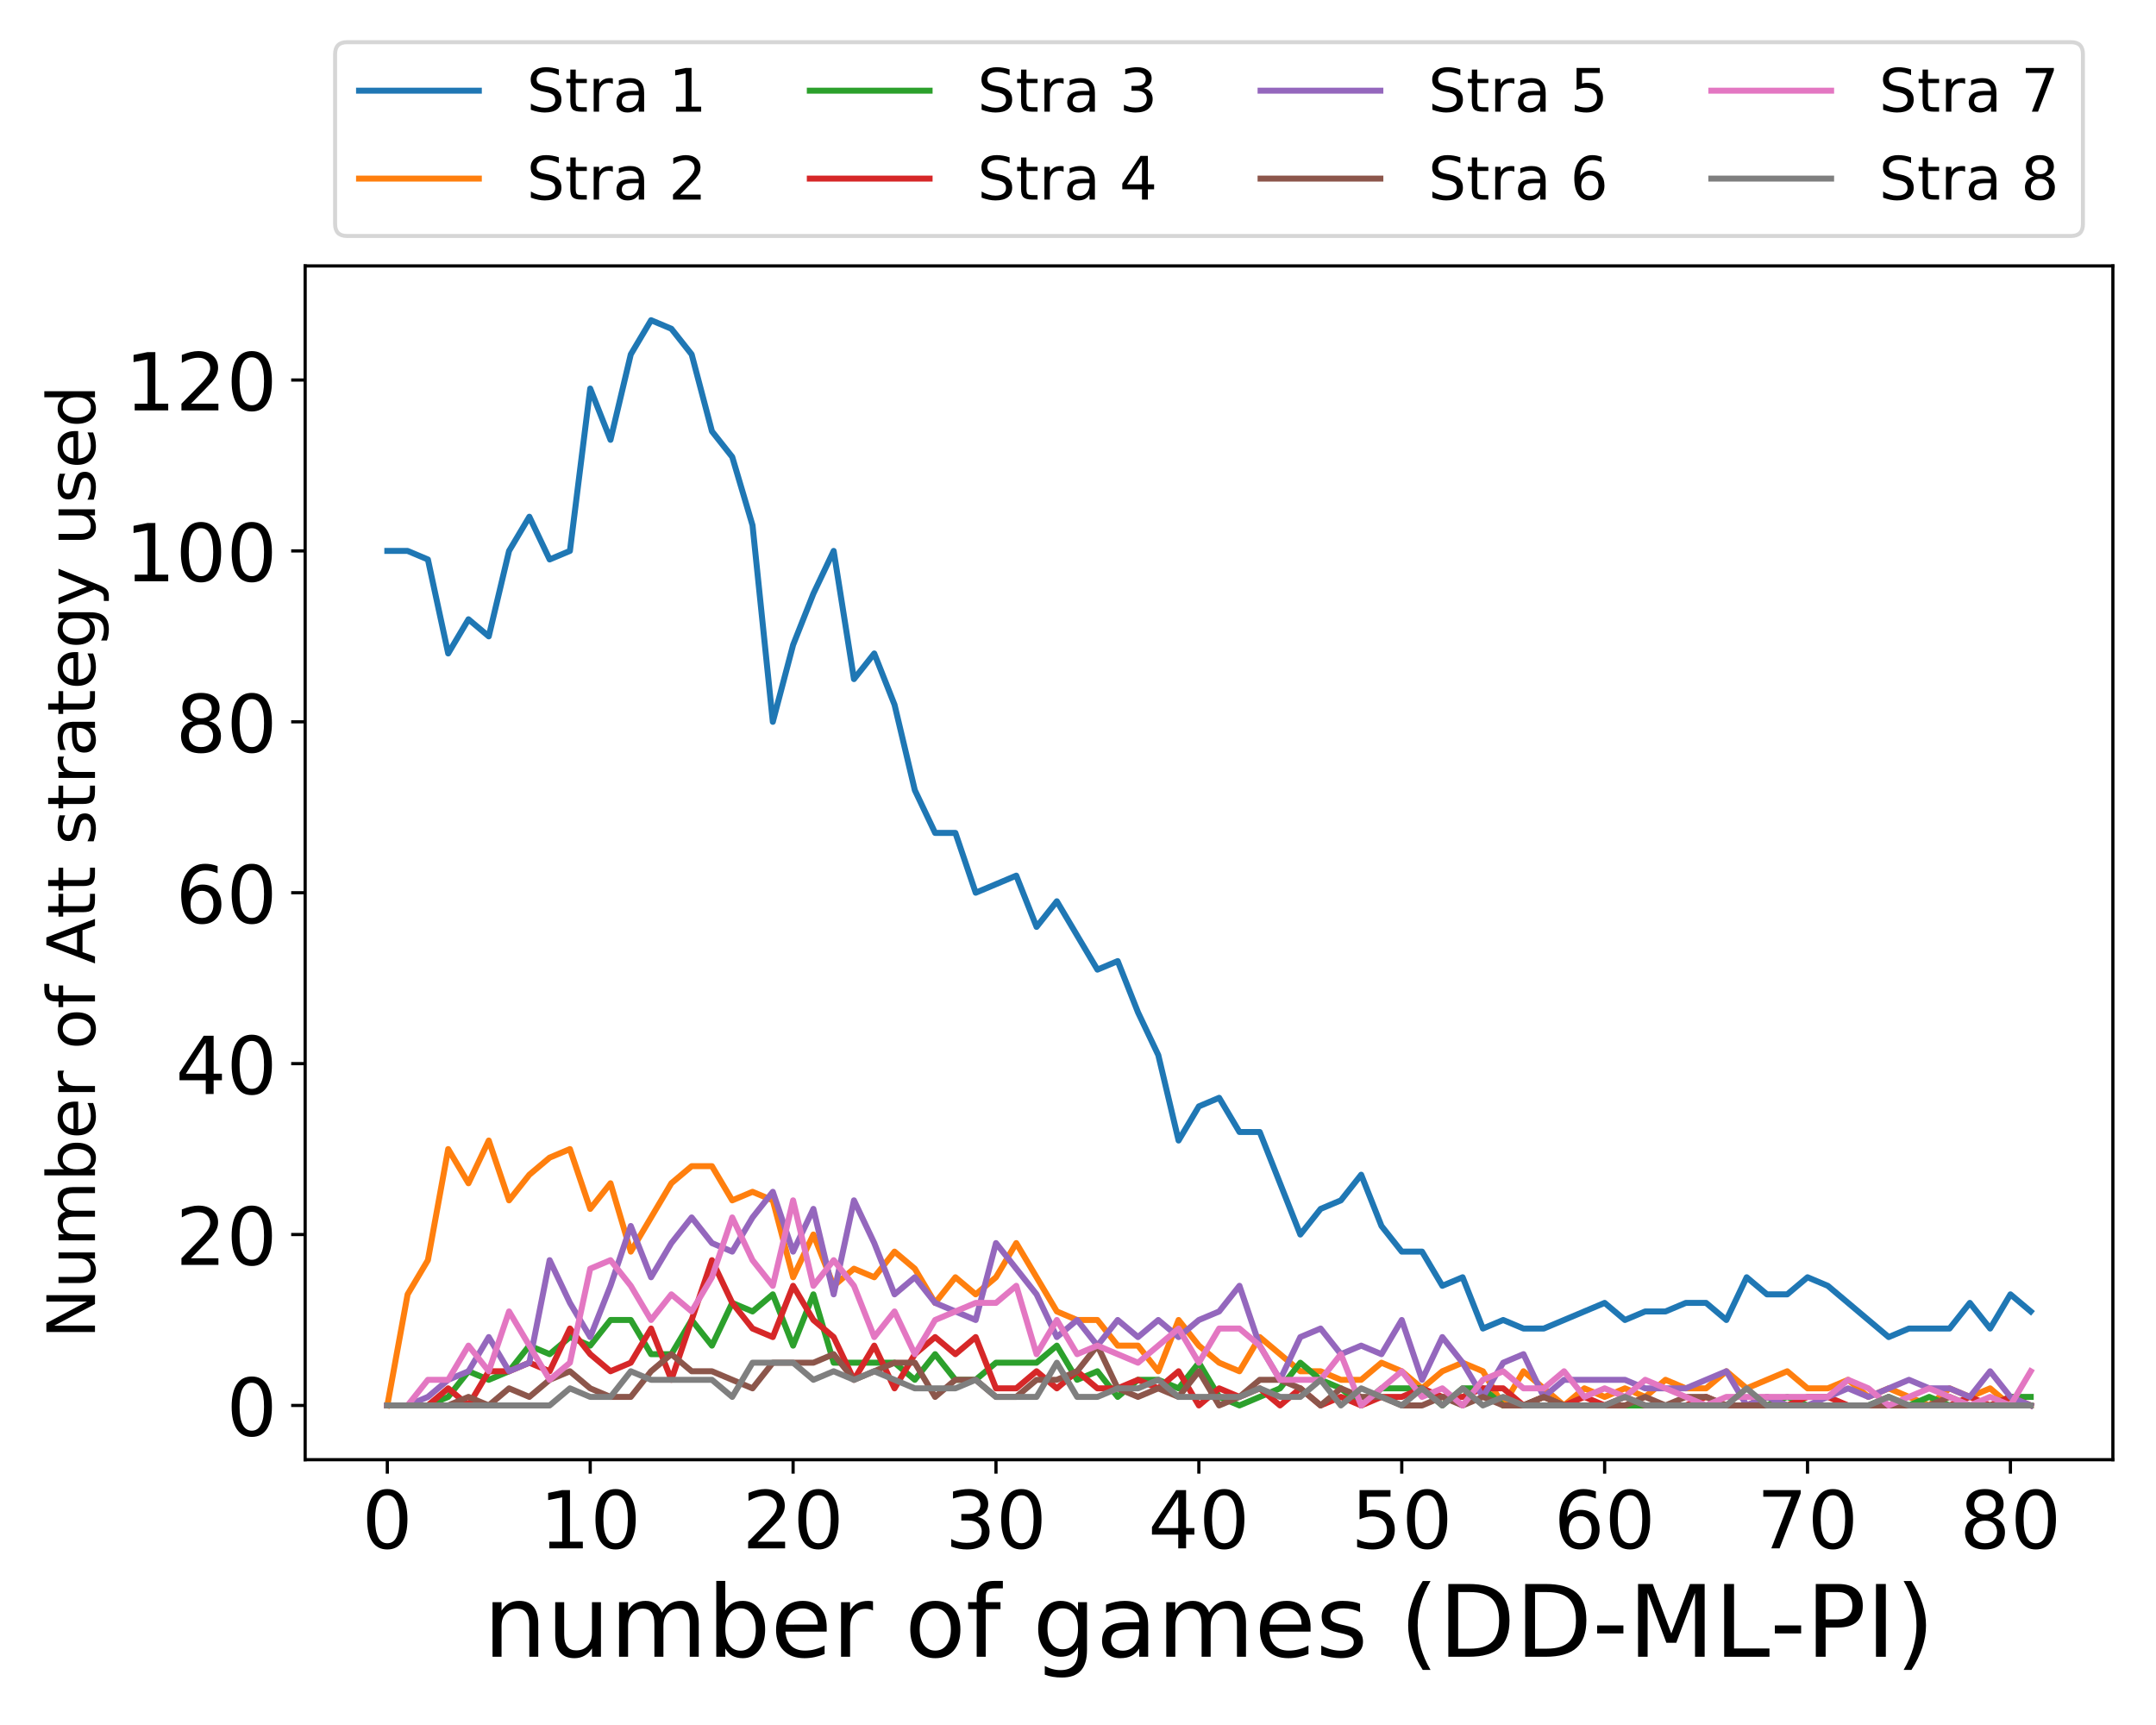 <?xml version="1.0" encoding="utf-8" standalone="no"?>
<!DOCTYPE svg PUBLIC "-//W3C//DTD SVG 1.1//EN"
  "http://www.w3.org/Graphics/SVG/1.1/DTD/svg11.dtd">
<!-- Created with matplotlib (https://matplotlib.org/) -->
<svg height="432pt" version="1.1" viewBox="0 0 540 432" width="540pt" xmlns="http://www.w3.org/2000/svg" xmlns:xlink="http://www.w3.org/1999/xlink">
 <defs>
  <style type="text/css">
*{stroke-linecap:butt;stroke-linejoin:round;}
  </style>
 </defs>
 <g id="figure_1">
  <g id="patch_1">
   <path d="M 0 432 
L 540 432 
L 540 0 
L 0 0 
z
" style="fill:#ffffff;"/>
  </g>
  <g id="axes_1">
   <g id="patch_2">
    <path d="M 76.43 365.56 
L 529.2 365.56 
L 529.2 66.6 
L 76.43 66.6 
z
" style="fill:#ffffff;"/>
   </g>
   <g id="matplotlib.axis_1">
    <g id="xtick_1">
     <g id="line2d_1">
      <defs>
       <path d="M 0 0 
L 0 3.5 
" id="m9232a13a8b" style="stroke:#000000;stroke-width:0.8;"/>
      </defs>
      <g>
       <use style="stroke:#000000;stroke-width:0.8;" x="97.01" xlink:href="#m9232a13a8b" y="365.56"/>
      </g>
     </g>
     <g id="text_1">
      <!-- 0 -->
      <defs>
       <path d="M 31.781 66.406 
Q 24.172 66.406 20.328 58.906 
Q 16.5 51.422 16.5 36.375 
Q 16.5 21.391 20.328 13.891 
Q 24.172 6.391 31.781 6.391 
Q 39.453 6.391 43.281 13.891 
Q 47.125 21.391 47.125 36.375 
Q 47.125 51.422 43.281 58.906 
Q 39.453 66.406 31.781 66.406 
z
M 31.781 74.219 
Q 44.047 74.219 50.516 64.516 
Q 56.984 54.828 56.984 36.375 
Q 56.984 17.969 50.516 8.266 
Q 44.047 -1.422 31.781 -1.422 
Q 19.531 -1.422 13.062 8.266 
Q 6.594 17.969 6.594 36.375 
Q 6.594 54.828 13.062 64.516 
Q 19.531 74.219 31.781 74.219 
z
" id="DejaVuSans-48"/>
      </defs>
      <g transform="translate(90.648 387.757)scale(0.2 -0.2)">
       <use xlink:href="#DejaVuSans-48"/>
      </g>
     </g>
    </g>
    <g id="xtick_2">
     <g id="line2d_2">
      <g>
       <use style="stroke:#000000;stroke-width:0.8;" x="147.826" xlink:href="#m9232a13a8b" y="365.56"/>
      </g>
     </g>
     <g id="text_2">
      <!-- 10 -->
      <defs>
       <path d="M 12.406 8.297 
L 28.516 8.297 
L 28.516 63.922 
L 10.984 60.406 
L 10.984 69.391 
L 28.422 72.906 
L 38.281 72.906 
L 38.281 8.297 
L 54.391 8.297 
L 54.391 0 
L 12.406 0 
z
" id="DejaVuSans-49"/>
      </defs>
      <g transform="translate(135.101 387.757)scale(0.2 -0.2)">
       <use xlink:href="#DejaVuSans-49"/>
       <use x="63.623" xlink:href="#DejaVuSans-48"/>
      </g>
     </g>
    </g>
    <g id="xtick_3">
     <g id="line2d_3">
      <g>
       <use style="stroke:#000000;stroke-width:0.8;" x="198.642" xlink:href="#m9232a13a8b" y="365.56"/>
      </g>
     </g>
     <g id="text_3">
      <!-- 20 -->
      <defs>
       <path d="M 19.188 8.297 
L 53.609 8.297 
L 53.609 0 
L 7.328 0 
L 7.328 8.297 
Q 12.938 14.109 22.625 23.891 
Q 32.328 33.688 34.812 36.531 
Q 39.547 41.844 41.422 45.531 
Q 43.312 49.219 43.312 52.781 
Q 43.312 58.594 39.234 62.25 
Q 35.156 65.922 28.609 65.922 
Q 23.969 65.922 18.812 64.312 
Q 13.672 62.703 7.812 59.422 
L 7.812 69.391 
Q 13.766 71.781 18.938 73 
Q 24.125 74.219 28.422 74.219 
Q 39.75 74.219 46.484 68.547 
Q 53.219 62.891 53.219 53.422 
Q 53.219 48.922 51.531 44.891 
Q 49.859 40.875 45.406 35.406 
Q 44.188 33.984 37.641 27.219 
Q 31.109 20.453 19.188 8.297 
z
" id="DejaVuSans-50"/>
      </defs>
      <g transform="translate(185.917 387.757)scale(0.2 -0.2)">
       <use xlink:href="#DejaVuSans-50"/>
       <use x="63.623" xlink:href="#DejaVuSans-48"/>
      </g>
     </g>
    </g>
    <g id="xtick_4">
     <g id="line2d_4">
      <g>
       <use style="stroke:#000000;stroke-width:0.8;" x="249.458" xlink:href="#m9232a13a8b" y="365.56"/>
      </g>
     </g>
     <g id="text_4">
      <!-- 30 -->
      <defs>
       <path d="M 40.578 39.312 
Q 47.656 37.797 51.625 33 
Q 55.609 28.219 55.609 21.188 
Q 55.609 10.406 48.188 4.484 
Q 40.766 -1.422 27.094 -1.422 
Q 22.516 -1.422 17.656 -0.516 
Q 12.797 0.391 7.625 2.203 
L 7.625 11.719 
Q 11.719 9.328 16.594 8.109 
Q 21.484 6.891 26.812 6.891 
Q 36.078 6.891 40.938 10.547 
Q 45.797 14.203 45.797 21.188 
Q 45.797 27.641 41.281 31.266 
Q 36.766 34.906 28.719 34.906 
L 20.219 34.906 
L 20.219 43.016 
L 29.109 43.016 
Q 36.375 43.016 40.234 45.922 
Q 44.094 48.828 44.094 54.297 
Q 44.094 59.906 40.109 62.906 
Q 36.141 65.922 28.719 65.922 
Q 24.656 65.922 20.016 65.031 
Q 15.375 64.156 9.812 62.312 
L 9.812 71.094 
Q 15.438 72.656 20.344 73.438 
Q 25.25 74.219 29.594 74.219 
Q 40.828 74.219 47.359 69.109 
Q 53.906 64.016 53.906 55.328 
Q 53.906 49.266 50.438 45.094 
Q 46.969 40.922 40.578 39.312 
z
" id="DejaVuSans-51"/>
      </defs>
      <g transform="translate(236.733 387.757)scale(0.2 -0.2)">
       <use xlink:href="#DejaVuSans-51"/>
       <use x="63.623" xlink:href="#DejaVuSans-48"/>
      </g>
     </g>
    </g>
    <g id="xtick_5">
     <g id="line2d_5">
      <g>
       <use style="stroke:#000000;stroke-width:0.8;" x="300.274" xlink:href="#m9232a13a8b" y="365.56"/>
      </g>
     </g>
     <g id="text_5">
      <!-- 40 -->
      <defs>
       <path d="M 37.797 64.312 
L 12.891 25.391 
L 37.797 25.391 
z
M 35.203 72.906 
L 47.609 72.906 
L 47.609 25.391 
L 58.016 25.391 
L 58.016 17.188 
L 47.609 17.188 
L 47.609 0 
L 37.797 0 
L 37.797 17.188 
L 4.891 17.188 
L 4.891 26.703 
z
" id="DejaVuSans-52"/>
      </defs>
      <g transform="translate(287.549 387.757)scale(0.2 -0.2)">
       <use xlink:href="#DejaVuSans-52"/>
       <use x="63.623" xlink:href="#DejaVuSans-48"/>
      </g>
     </g>
    </g>
    <g id="xtick_6">
     <g id="line2d_6">
      <g>
       <use style="stroke:#000000;stroke-width:0.8;" x="351.09" xlink:href="#m9232a13a8b" y="365.56"/>
      </g>
     </g>
     <g id="text_6">
      <!-- 50 -->
      <defs>
       <path d="M 10.797 72.906 
L 49.516 72.906 
L 49.516 64.594 
L 19.828 64.594 
L 19.828 46.734 
Q 21.969 47.469 24.109 47.828 
Q 26.266 48.188 28.422 48.188 
Q 40.625 48.188 47.75 41.5 
Q 54.891 34.812 54.891 23.391 
Q 54.891 11.625 47.562 5.094 
Q 40.234 -1.422 26.906 -1.422 
Q 22.312 -1.422 17.547 -0.641 
Q 12.797 0.141 7.719 1.703 
L 7.719 11.625 
Q 12.109 9.234 16.797 8.062 
Q 21.484 6.891 26.703 6.891 
Q 35.156 6.891 40.078 11.328 
Q 45.016 15.766 45.016 23.391 
Q 45.016 31 40.078 35.438 
Q 35.156 39.891 26.703 39.891 
Q 22.75 39.891 18.812 39.016 
Q 14.891 38.141 10.797 36.281 
z
" id="DejaVuSans-53"/>
      </defs>
      <g transform="translate(338.365 387.757)scale(0.2 -0.2)">
       <use xlink:href="#DejaVuSans-53"/>
       <use x="63.623" xlink:href="#DejaVuSans-48"/>
      </g>
     </g>
    </g>
    <g id="xtick_7">
     <g id="line2d_7">
      <g>
       <use style="stroke:#000000;stroke-width:0.8;" x="401.906" xlink:href="#m9232a13a8b" y="365.56"/>
      </g>
     </g>
     <g id="text_7">
      <!-- 60 -->
      <defs>
       <path d="M 33.016 40.375 
Q 26.375 40.375 22.484 35.828 
Q 18.609 31.297 18.609 23.391 
Q 18.609 15.531 22.484 10.953 
Q 26.375 6.391 33.016 6.391 
Q 39.656 6.391 43.531 10.953 
Q 47.406 15.531 47.406 23.391 
Q 47.406 31.297 43.531 35.828 
Q 39.656 40.375 33.016 40.375 
z
M 52.594 71.297 
L 52.594 62.312 
Q 48.875 64.062 45.094 64.984 
Q 41.312 65.922 37.594 65.922 
Q 27.828 65.922 22.672 59.328 
Q 17.531 52.734 16.797 39.406 
Q 19.672 43.656 24.016 45.922 
Q 28.375 48.188 33.594 48.188 
Q 44.578 48.188 50.953 41.516 
Q 57.328 34.859 57.328 23.391 
Q 57.328 12.156 50.688 5.359 
Q 44.047 -1.422 33.016 -1.422 
Q 20.359 -1.422 13.672 8.266 
Q 6.984 17.969 6.984 36.375 
Q 6.984 53.656 15.188 63.938 
Q 23.391 74.219 37.203 74.219 
Q 40.922 74.219 44.703 73.484 
Q 48.484 72.75 52.594 71.297 
z
" id="DejaVuSans-54"/>
      </defs>
      <g transform="translate(389.181 387.757)scale(0.2 -0.2)">
       <use xlink:href="#DejaVuSans-54"/>
       <use x="63.623" xlink:href="#DejaVuSans-48"/>
      </g>
     </g>
    </g>
    <g id="xtick_8">
     <g id="line2d_8">
      <g>
       <use style="stroke:#000000;stroke-width:0.8;" x="452.722" xlink:href="#m9232a13a8b" y="365.56"/>
      </g>
     </g>
     <g id="text_8">
      <!-- 70 -->
      <defs>
       <path d="M 8.203 72.906 
L 55.078 72.906 
L 55.078 68.703 
L 28.609 0 
L 18.312 0 
L 43.219 64.594 
L 8.203 64.594 
z
" id="DejaVuSans-55"/>
      </defs>
      <g transform="translate(439.997 387.757)scale(0.2 -0.2)">
       <use xlink:href="#DejaVuSans-55"/>
       <use x="63.623" xlink:href="#DejaVuSans-48"/>
      </g>
     </g>
    </g>
    <g id="xtick_9">
     <g id="line2d_9">
      <g>
       <use style="stroke:#000000;stroke-width:0.8;" x="503.538" xlink:href="#m9232a13a8b" y="365.56"/>
      </g>
     </g>
     <g id="text_9">
      <!-- 80 -->
      <defs>
       <path d="M 31.781 34.625 
Q 24.75 34.625 20.719 30.859 
Q 16.703 27.094 16.703 20.516 
Q 16.703 13.922 20.719 10.156 
Q 24.75 6.391 31.781 6.391 
Q 38.812 6.391 42.859 10.172 
Q 46.922 13.969 46.922 20.516 
Q 46.922 27.094 42.891 30.859 
Q 38.875 34.625 31.781 34.625 
z
M 21.922 38.812 
Q 15.578 40.375 12.031 44.719 
Q 8.5 49.078 8.5 55.328 
Q 8.5 64.062 14.719 69.141 
Q 20.953 74.219 31.781 74.219 
Q 42.672 74.219 48.875 69.141 
Q 55.078 64.062 55.078 55.328 
Q 55.078 49.078 51.531 44.719 
Q 48 40.375 41.703 38.812 
Q 48.828 37.156 52.797 32.312 
Q 56.781 27.484 56.781 20.516 
Q 56.781 9.906 50.312 4.234 
Q 43.844 -1.422 31.781 -1.422 
Q 19.734 -1.422 13.25 4.234 
Q 6.781 9.906 6.781 20.516 
Q 6.781 27.484 10.781 32.312 
Q 14.797 37.156 21.922 38.812 
z
M 18.312 54.391 
Q 18.312 48.734 21.844 45.562 
Q 25.391 42.391 31.781 42.391 
Q 38.141 42.391 41.719 45.562 
Q 45.312 48.734 45.312 54.391 
Q 45.312 60.062 41.719 63.234 
Q 38.141 66.406 31.781 66.406 
Q 25.391 66.406 21.844 63.234 
Q 18.312 60.062 18.312 54.391 
z
" id="DejaVuSans-56"/>
      </defs>
      <g transform="translate(490.813 387.757)scale(0.2 -0.2)">
       <use xlink:href="#DejaVuSans-56"/>
       <use x="63.623" xlink:href="#DejaVuSans-48"/>
      </g>
     </g>
    </g>
    <g id="text_10">
     <!-- number of games (DD-ML-PI) -->
     <defs>
      <path d="M 54.891 33.016 
L 54.891 0 
L 45.906 0 
L 45.906 32.719 
Q 45.906 40.484 42.875 44.328 
Q 39.844 48.188 33.797 48.188 
Q 26.516 48.188 22.312 43.547 
Q 18.109 38.922 18.109 30.906 
L 18.109 0 
L 9.078 0 
L 9.078 54.688 
L 18.109 54.688 
L 18.109 46.188 
Q 21.344 51.125 25.703 53.562 
Q 30.078 56 35.797 56 
Q 45.219 56 50.047 50.172 
Q 54.891 44.344 54.891 33.016 
z
" id="DejaVuSans-110"/>
      <path d="M 8.5 21.578 
L 8.5 54.688 
L 17.484 54.688 
L 17.484 21.922 
Q 17.484 14.156 20.5 10.266 
Q 23.531 6.391 29.594 6.391 
Q 36.859 6.391 41.078 11.031 
Q 45.312 15.672 45.312 23.688 
L 45.312 54.688 
L 54.297 54.688 
L 54.297 0 
L 45.312 0 
L 45.312 8.406 
Q 42.047 3.422 37.719 1 
Q 33.406 -1.422 27.688 -1.422 
Q 18.266 -1.422 13.375 4.438 
Q 8.5 10.297 8.5 21.578 
z
M 31.109 56 
z
" id="DejaVuSans-117"/>
      <path d="M 52 44.188 
Q 55.375 50.25 60.062 53.125 
Q 64.75 56 71.094 56 
Q 79.641 56 84.281 50.016 
Q 88.922 44.047 88.922 33.016 
L 88.922 0 
L 79.891 0 
L 79.891 32.719 
Q 79.891 40.578 77.094 44.375 
Q 74.312 48.188 68.609 48.188 
Q 61.625 48.188 57.562 43.547 
Q 53.516 38.922 53.516 30.906 
L 53.516 0 
L 44.484 0 
L 44.484 32.719 
Q 44.484 40.625 41.703 44.406 
Q 38.922 48.188 33.109 48.188 
Q 26.219 48.188 22.156 43.531 
Q 18.109 38.875 18.109 30.906 
L 18.109 0 
L 9.078 0 
L 9.078 54.688 
L 18.109 54.688 
L 18.109 46.188 
Q 21.188 51.219 25.484 53.609 
Q 29.781 56 35.688 56 
Q 41.656 56 45.828 52.969 
Q 50 49.953 52 44.188 
z
" id="DejaVuSans-109"/>
      <path d="M 48.688 27.297 
Q 48.688 37.203 44.609 42.844 
Q 40.531 48.484 33.406 48.484 
Q 26.266 48.484 22.188 42.844 
Q 18.109 37.203 18.109 27.297 
Q 18.109 17.391 22.188 11.75 
Q 26.266 6.109 33.406 6.109 
Q 40.531 6.109 44.609 11.75 
Q 48.688 17.391 48.688 27.297 
z
M 18.109 46.391 
Q 20.953 51.266 25.266 53.625 
Q 29.594 56 35.594 56 
Q 45.562 56 51.781 48.094 
Q 58.016 40.188 58.016 27.297 
Q 58.016 14.406 51.781 6.484 
Q 45.562 -1.422 35.594 -1.422 
Q 29.594 -1.422 25.266 0.953 
Q 20.953 3.328 18.109 8.203 
L 18.109 0 
L 9.078 0 
L 9.078 75.984 
L 18.109 75.984 
z
" id="DejaVuSans-98"/>
      <path d="M 56.203 29.594 
L 56.203 25.203 
L 14.891 25.203 
Q 15.484 15.922 20.484 11.062 
Q 25.484 6.203 34.422 6.203 
Q 39.594 6.203 44.453 7.469 
Q 49.312 8.734 54.109 11.281 
L 54.109 2.781 
Q 49.266 0.734 44.188 -0.344 
Q 39.109 -1.422 33.891 -1.422 
Q 20.797 -1.422 13.156 6.188 
Q 5.516 13.812 5.516 26.812 
Q 5.516 40.234 12.766 48.109 
Q 20.016 56 32.328 56 
Q 43.359 56 49.781 48.891 
Q 56.203 41.797 56.203 29.594 
z
M 47.219 32.234 
Q 47.125 39.594 43.094 43.984 
Q 39.062 48.391 32.422 48.391 
Q 24.906 48.391 20.391 44.141 
Q 15.875 39.891 15.188 32.172 
z
" id="DejaVuSans-101"/>
      <path d="M 41.109 46.297 
Q 39.594 47.172 37.812 47.578 
Q 36.031 48 33.891 48 
Q 26.266 48 22.188 43.047 
Q 18.109 38.094 18.109 28.812 
L 18.109 0 
L 9.078 0 
L 9.078 54.688 
L 18.109 54.688 
L 18.109 46.188 
Q 20.953 51.172 25.484 53.578 
Q 30.031 56 36.531 56 
Q 37.453 56 38.578 55.875 
Q 39.703 55.766 41.062 55.516 
z
" id="DejaVuSans-114"/>
      <path id="DejaVuSans-32"/>
      <path d="M 30.609 48.391 
Q 23.391 48.391 19.188 42.75 
Q 14.984 37.109 14.984 27.297 
Q 14.984 17.484 19.156 11.844 
Q 23.344 6.203 30.609 6.203 
Q 37.797 6.203 41.984 11.859 
Q 46.188 17.531 46.188 27.297 
Q 46.188 37.016 41.984 42.703 
Q 37.797 48.391 30.609 48.391 
z
M 30.609 56 
Q 42.328 56 49.016 48.375 
Q 55.719 40.766 55.719 27.297 
Q 55.719 13.875 49.016 6.219 
Q 42.328 -1.422 30.609 -1.422 
Q 18.844 -1.422 12.172 6.219 
Q 5.516 13.875 5.516 27.297 
Q 5.516 40.766 12.172 48.375 
Q 18.844 56 30.609 56 
z
" id="DejaVuSans-111"/>
      <path d="M 37.109 75.984 
L 37.109 68.5 
L 28.516 68.5 
Q 23.688 68.5 21.797 66.547 
Q 19.922 64.594 19.922 59.516 
L 19.922 54.688 
L 34.719 54.688 
L 34.719 47.703 
L 19.922 47.703 
L 19.922 0 
L 10.891 0 
L 10.891 47.703 
L 2.297 47.703 
L 2.297 54.688 
L 10.891 54.688 
L 10.891 58.5 
Q 10.891 67.625 15.141 71.797 
Q 19.391 75.984 28.609 75.984 
z
" id="DejaVuSans-102"/>
      <path d="M 45.406 27.984 
Q 45.406 37.75 41.375 43.109 
Q 37.359 48.484 30.078 48.484 
Q 22.859 48.484 18.828 43.109 
Q 14.797 37.75 14.797 27.984 
Q 14.797 18.266 18.828 12.891 
Q 22.859 7.516 30.078 7.516 
Q 37.359 7.516 41.375 12.891 
Q 45.406 18.266 45.406 27.984 
z
M 54.391 6.781 
Q 54.391 -7.172 48.188 -13.984 
Q 42 -20.797 29.203 -20.797 
Q 24.469 -20.797 20.266 -20.094 
Q 16.062 -19.391 12.109 -17.922 
L 12.109 -9.188 
Q 16.062 -11.328 19.922 -12.344 
Q 23.781 -13.375 27.781 -13.375 
Q 36.625 -13.375 41.016 -8.766 
Q 45.406 -4.156 45.406 5.172 
L 45.406 9.625 
Q 42.625 4.781 38.281 2.391 
Q 33.938 0 27.875 0 
Q 17.828 0 11.672 7.656 
Q 5.516 15.328 5.516 27.984 
Q 5.516 40.672 11.672 48.328 
Q 17.828 56 27.875 56 
Q 33.938 56 38.281 53.609 
Q 42.625 51.219 45.406 46.391 
L 45.406 54.688 
L 54.391 54.688 
z
" id="DejaVuSans-103"/>
      <path d="M 34.281 27.484 
Q 23.391 27.484 19.188 25 
Q 14.984 22.516 14.984 16.5 
Q 14.984 11.719 18.141 8.906 
Q 21.297 6.109 26.703 6.109 
Q 34.188 6.109 38.703 11.406 
Q 43.219 16.703 43.219 25.484 
L 43.219 27.484 
z
M 52.203 31.203 
L 52.203 0 
L 43.219 0 
L 43.219 8.297 
Q 40.141 3.328 35.547 0.953 
Q 30.953 -1.422 24.312 -1.422 
Q 15.922 -1.422 10.953 3.297 
Q 6 8.016 6 15.922 
Q 6 25.141 12.172 29.828 
Q 18.359 34.516 30.609 34.516 
L 43.219 34.516 
L 43.219 35.406 
Q 43.219 41.609 39.141 45 
Q 35.062 48.391 27.688 48.391 
Q 23 48.391 18.547 47.266 
Q 14.109 46.141 10.016 43.891 
L 10.016 52.203 
Q 14.938 54.109 19.578 55.047 
Q 24.219 56 28.609 56 
Q 40.484 56 46.344 49.844 
Q 52.203 43.703 52.203 31.203 
z
" id="DejaVuSans-97"/>
      <path d="M 44.281 53.078 
L 44.281 44.578 
Q 40.484 46.531 36.375 47.5 
Q 32.281 48.484 27.875 48.484 
Q 21.188 48.484 17.844 46.438 
Q 14.5 44.391 14.5 40.281 
Q 14.5 37.156 16.891 35.375 
Q 19.281 33.594 26.516 31.984 
L 29.594 31.297 
Q 39.156 29.25 43.188 25.516 
Q 47.219 21.781 47.219 15.094 
Q 47.219 7.469 41.188 3.016 
Q 35.156 -1.422 24.609 -1.422 
Q 20.219 -1.422 15.453 -0.562 
Q 10.688 0.297 5.422 2 
L 5.422 11.281 
Q 10.406 8.688 15.234 7.391 
Q 20.062 6.109 24.812 6.109 
Q 31.156 6.109 34.562 8.281 
Q 37.984 10.453 37.984 14.406 
Q 37.984 18.062 35.516 20.016 
Q 33.062 21.969 24.703 23.781 
L 21.578 24.516 
Q 13.234 26.266 9.516 29.906 
Q 5.812 33.547 5.812 39.891 
Q 5.812 47.609 11.281 51.797 
Q 16.75 56 26.812 56 
Q 31.781 56 36.172 55.266 
Q 40.578 54.547 44.281 53.078 
z
" id="DejaVuSans-115"/>
      <path d="M 31 75.875 
Q 24.469 64.656 21.281 53.656 
Q 18.109 42.672 18.109 31.391 
Q 18.109 20.125 21.312 9.062 
Q 24.516 -2 31 -13.188 
L 23.188 -13.188 
Q 15.875 -1.703 12.234 9.375 
Q 8.594 20.453 8.594 31.391 
Q 8.594 42.281 12.203 53.312 
Q 15.828 64.359 23.188 75.875 
z
" id="DejaVuSans-40"/>
      <path d="M 19.672 64.797 
L 19.672 8.109 
L 31.594 8.109 
Q 46.688 8.109 53.688 14.938 
Q 60.688 21.781 60.688 36.531 
Q 60.688 51.172 53.688 57.984 
Q 46.688 64.797 31.594 64.797 
z
M 9.812 72.906 
L 30.078 72.906 
Q 51.266 72.906 61.172 64.094 
Q 71.094 55.281 71.094 36.531 
Q 71.094 17.672 61.125 8.828 
Q 51.172 0 30.078 0 
L 9.812 0 
z
" id="DejaVuSans-68"/>
      <path d="M 4.891 31.391 
L 31.203 31.391 
L 31.203 23.391 
L 4.891 23.391 
z
" id="DejaVuSans-45"/>
      <path d="M 9.812 72.906 
L 24.516 72.906 
L 43.109 23.297 
L 61.812 72.906 
L 76.516 72.906 
L 76.516 0 
L 66.891 0 
L 66.891 64.016 
L 48.094 14.016 
L 38.188 14.016 
L 19.391 64.016 
L 19.391 0 
L 9.812 0 
z
" id="DejaVuSans-77"/>
      <path d="M 9.812 72.906 
L 19.672 72.906 
L 19.672 8.297 
L 55.172 8.297 
L 55.172 0 
L 9.812 0 
z
" id="DejaVuSans-76"/>
      <path d="M 19.672 64.797 
L 19.672 37.406 
L 32.078 37.406 
Q 38.969 37.406 42.719 40.969 
Q 46.484 44.531 46.484 51.125 
Q 46.484 57.672 42.719 61.234 
Q 38.969 64.797 32.078 64.797 
z
M 9.812 72.906 
L 32.078 72.906 
Q 44.344 72.906 50.609 67.359 
Q 56.891 61.812 56.891 51.125 
Q 56.891 40.328 50.609 34.812 
Q 44.344 29.297 32.078 29.297 
L 19.672 29.297 
L 19.672 0 
L 9.812 0 
z
" id="DejaVuSans-80"/>
      <path d="M 9.812 72.906 
L 19.672 72.906 
L 19.672 0 
L 9.812 0 
z
" id="DejaVuSans-73"/>
      <path d="M 8.016 75.875 
L 15.828 75.875 
Q 23.141 64.359 26.781 53.312 
Q 30.422 42.281 30.422 31.391 
Q 30.422 20.453 26.781 9.375 
Q 23.141 -1.703 15.828 -13.188 
L 8.016 -13.188 
Q 14.5 -2 17.703 9.062 
Q 20.906 20.125 20.906 31.391 
Q 20.906 42.672 17.703 53.656 
Q 14.5 64.656 8.016 75.875 
z
" id="DejaVuSans-41"/>
     </defs>
     <g transform="translate(121.092 414.912)scale(0.25 -0.25)">
      <use xlink:href="#DejaVuSans-110"/>
      <use x="63.379" xlink:href="#DejaVuSans-117"/>
      <use x="126.758" xlink:href="#DejaVuSans-109"/>
      <use x="224.17" xlink:href="#DejaVuSans-98"/>
      <use x="287.646" xlink:href="#DejaVuSans-101"/>
      <use x="349.17" xlink:href="#DejaVuSans-114"/>
      <use x="390.283" xlink:href="#DejaVuSans-32"/>
      <use x="422.07" xlink:href="#DejaVuSans-111"/>
      <use x="483.252" xlink:href="#DejaVuSans-102"/>
      <use x="518.457" xlink:href="#DejaVuSans-32"/>
      <use x="550.244" xlink:href="#DejaVuSans-103"/>
      <use x="613.721" xlink:href="#DejaVuSans-97"/>
      <use x="675" xlink:href="#DejaVuSans-109"/>
      <use x="772.412" xlink:href="#DejaVuSans-101"/>
      <use x="833.936" xlink:href="#DejaVuSans-115"/>
      <use x="886.035" xlink:href="#DejaVuSans-32"/>
      <use x="917.822" xlink:href="#DejaVuSans-40"/>
      <use x="956.836" xlink:href="#DejaVuSans-68"/>
      <use x="1033.838" xlink:href="#DejaVuSans-68"/>
      <use x="1110.84" xlink:href="#DejaVuSans-45"/>
      <use x="1146.924" xlink:href="#DejaVuSans-77"/>
      <use x="1233.203" xlink:href="#DejaVuSans-76"/>
      <use x="1288.9" xlink:href="#DejaVuSans-45"/>
      <use x="1324.984" xlink:href="#DejaVuSans-80"/>
      <use x="1385.287" xlink:href="#DejaVuSans-73"/>
      <use x="1414.779" xlink:href="#DejaVuSans-41"/>
     </g>
    </g>
   </g>
   <g id="matplotlib.axis_2">
    <g id="ytick_1">
     <g id="line2d_10">
      <defs>
       <path d="M 0 0 
L -3.5 0 
" id="m056b41b5ff" style="stroke:#000000;stroke-width:0.8;"/>
      </defs>
      <g>
       <use style="stroke:#000000;stroke-width:0.8;" x="76.43" xlink:href="#m056b41b5ff" y="351.971"/>
      </g>
     </g>
     <g id="text_11">
      <!-- 0 -->
      <g transform="translate(56.705 359.569)scale(0.2 -0.2)">
       <use xlink:href="#DejaVuSans-48"/>
      </g>
     </g>
    </g>
    <g id="ytick_2">
     <g id="line2d_11">
      <g>
       <use style="stroke:#000000;stroke-width:0.8;" x="76.43" xlink:href="#m056b41b5ff" y="309.171"/>
      </g>
     </g>
     <g id="text_12">
      <!-- 20 -->
      <g transform="translate(43.98 316.769)scale(0.2 -0.2)">
       <use xlink:href="#DejaVuSans-50"/>
       <use x="63.623" xlink:href="#DejaVuSans-48"/>
      </g>
     </g>
    </g>
    <g id="ytick_3">
     <g id="line2d_12">
      <g>
       <use style="stroke:#000000;stroke-width:0.8;" x="76.43" xlink:href="#m056b41b5ff" y="266.37"/>
      </g>
     </g>
     <g id="text_13">
      <!-- 40 -->
      <g transform="translate(43.98 273.969)scale(0.2 -0.2)">
       <use xlink:href="#DejaVuSans-52"/>
       <use x="63.623" xlink:href="#DejaVuSans-48"/>
      </g>
     </g>
    </g>
    <g id="ytick_4">
     <g id="line2d_13">
      <g>
       <use style="stroke:#000000;stroke-width:0.8;" x="76.43" xlink:href="#m056b41b5ff" y="223.57"/>
      </g>
     </g>
     <g id="text_14">
      <!-- 60 -->
      <g transform="translate(43.98 231.168)scale(0.2 -0.2)">
       <use xlink:href="#DejaVuSans-54"/>
       <use x="63.623" xlink:href="#DejaVuSans-48"/>
      </g>
     </g>
    </g>
    <g id="ytick_5">
     <g id="line2d_14">
      <g>
       <use style="stroke:#000000;stroke-width:0.8;" x="76.43" xlink:href="#m056b41b5ff" y="180.77"/>
      </g>
     </g>
     <g id="text_15">
      <!-- 80 -->
      <g transform="translate(43.98 188.368)scale(0.2 -0.2)">
       <use xlink:href="#DejaVuSans-56"/>
       <use x="63.623" xlink:href="#DejaVuSans-48"/>
      </g>
     </g>
    </g>
    <g id="ytick_6">
     <g id="line2d_15">
      <g>
       <use style="stroke:#000000;stroke-width:0.8;" x="76.43" xlink:href="#m056b41b5ff" y="137.969"/>
      </g>
     </g>
     <g id="text_16">
      <!-- 100 -->
      <g transform="translate(31.255 145.568)scale(0.2 -0.2)">
       <use xlink:href="#DejaVuSans-49"/>
       <use x="63.623" xlink:href="#DejaVuSans-48"/>
       <use x="127.246" xlink:href="#DejaVuSans-48"/>
      </g>
     </g>
    </g>
    <g id="ytick_7">
     <g id="line2d_16">
      <g>
       <use style="stroke:#000000;stroke-width:0.8;" x="76.43" xlink:href="#m056b41b5ff" y="95.169"/>
      </g>
     </g>
     <g id="text_17">
      <!-- 120 -->
      <g transform="translate(31.255 102.768)scale(0.2 -0.2)">
       <use xlink:href="#DejaVuSans-49"/>
       <use x="63.623" xlink:href="#DejaVuSans-50"/>
       <use x="127.246" xlink:href="#DejaVuSans-48"/>
      </g>
     </g>
    </g>
    <g id="text_18">
     <!-- Number of Att strategy used -->
     <defs>
      <path d="M 9.812 72.906 
L 23.094 72.906 
L 55.422 11.922 
L 55.422 72.906 
L 64.984 72.906 
L 64.984 0 
L 51.703 0 
L 19.391 60.984 
L 19.391 0 
L 9.812 0 
z
" id="DejaVuSans-78"/>
      <path d="M 34.188 63.188 
L 20.797 26.906 
L 47.609 26.906 
z
M 28.609 72.906 
L 39.797 72.906 
L 67.578 0 
L 57.328 0 
L 50.688 18.703 
L 17.828 18.703 
L 11.188 0 
L 0.781 0 
z
" id="DejaVuSans-65"/>
      <path d="M 18.312 70.219 
L 18.312 54.688 
L 36.812 54.688 
L 36.812 47.703 
L 18.312 47.703 
L 18.312 18.016 
Q 18.312 11.328 20.141 9.422 
Q 21.969 7.516 27.594 7.516 
L 36.812 7.516 
L 36.812 0 
L 27.594 0 
Q 17.188 0 13.234 3.875 
Q 9.281 7.766 9.281 18.016 
L 9.281 47.703 
L 2.688 47.703 
L 2.688 54.688 
L 9.281 54.688 
L 9.281 70.219 
z
" id="DejaVuSans-116"/>
      <path d="M 32.172 -5.078 
Q 28.375 -14.844 24.75 -17.812 
Q 21.141 -20.797 15.094 -20.797 
L 7.906 -20.797 
L 7.906 -13.281 
L 13.188 -13.281 
Q 16.891 -13.281 18.938 -11.516 
Q 21 -9.766 23.484 -3.219 
L 25.094 0.875 
L 2.984 54.688 
L 12.5 54.688 
L 29.594 11.922 
L 46.688 54.688 
L 56.203 54.688 
z
" id="DejaVuSans-121"/>
      <path d="M 45.406 46.391 
L 45.406 75.984 
L 54.391 75.984 
L 54.391 0 
L 45.406 0 
L 45.406 8.203 
Q 42.578 3.328 38.25 0.953 
Q 33.938 -1.422 27.875 -1.422 
Q 17.969 -1.422 11.734 6.484 
Q 5.516 14.406 5.516 27.297 
Q 5.516 40.188 11.734 48.094 
Q 17.969 56 27.875 56 
Q 33.938 56 38.25 53.625 
Q 42.578 51.266 45.406 46.391 
z
M 14.797 27.297 
Q 14.797 17.391 18.875 11.75 
Q 22.953 6.109 30.078 6.109 
Q 37.203 6.109 41.297 11.75 
Q 45.406 17.391 45.406 27.297 
Q 45.406 37.203 41.297 42.844 
Q 37.203 48.484 30.078 48.484 
Q 22.953 48.484 18.875 42.844 
Q 14.797 37.203 14.797 27.297 
z
" id="DejaVuSans-100"/>
     </defs>
     <g transform="translate(23.789 335.214)rotate(-90)scale(0.167 -0.167)">
      <use xlink:href="#DejaVuSans-78"/>
      <use x="74.805" xlink:href="#DejaVuSans-117"/>
      <use x="138.184" xlink:href="#DejaVuSans-109"/>
      <use x="235.596" xlink:href="#DejaVuSans-98"/>
      <use x="299.072" xlink:href="#DejaVuSans-101"/>
      <use x="360.596" xlink:href="#DejaVuSans-114"/>
      <use x="401.709" xlink:href="#DejaVuSans-32"/>
      <use x="433.496" xlink:href="#DejaVuSans-111"/>
      <use x="494.678" xlink:href="#DejaVuSans-102"/>
      <use x="529.883" xlink:href="#DejaVuSans-32"/>
      <use x="561.67" xlink:href="#DejaVuSans-65"/>
      <use x="630.062" xlink:href="#DejaVuSans-116"/>
      <use x="669.271" xlink:href="#DejaVuSans-116"/>
      <use x="708.48" xlink:href="#DejaVuSans-32"/>
      <use x="740.268" xlink:href="#DejaVuSans-115"/>
      <use x="792.367" xlink:href="#DejaVuSans-116"/>
      <use x="831.576" xlink:href="#DejaVuSans-114"/>
      <use x="872.689" xlink:href="#DejaVuSans-97"/>
      <use x="933.969" xlink:href="#DejaVuSans-116"/>
      <use x="973.178" xlink:href="#DejaVuSans-101"/>
      <use x="1034.701" xlink:href="#DejaVuSans-103"/>
      <use x="1098.178" xlink:href="#DejaVuSans-121"/>
      <use x="1157.357" xlink:href="#DejaVuSans-32"/>
      <use x="1189.145" xlink:href="#DejaVuSans-117"/>
      <use x="1252.523" xlink:href="#DejaVuSans-115"/>
      <use x="1304.623" xlink:href="#DejaVuSans-101"/>
      <use x="1366.146" xlink:href="#DejaVuSans-100"/>
     </g>
    </g>
   </g>
   <g id="line2d_17">
    <path clip-path="url(#pd1d665274e)" d="M 97.01 137.969 
L 102.092 137.969 
L 107.174 140.109 
L 112.255 163.65 
L 117.337 155.09 
L 122.418 159.37 
L 127.5 137.969 
L 132.582 129.409 
L 137.663 140.109 
L 142.745 137.969 
L 147.826 97.309 
L 152.908 110.149 
L 157.99 88.749 
L 163.071 80.189 
L 168.153 82.329 
L 173.234 88.749 
L 178.316 108.009 
L 183.398 114.429 
L 188.479 131.549 
L 193.561 180.77 
L 198.642 161.51 
L 203.724 148.67 
L 208.806 137.969 
L 213.887 170.07 
L 218.969 163.65 
L 224.05 176.49 
L 229.132 197.89 
L 234.213 208.59 
L 239.295 208.59 
L 244.377 223.57 
L 249.458 221.43 
L 254.54 219.29 
L 259.621 232.13 
L 264.703 225.71 
L 269.785 234.27 
L 274.866 242.83 
L 279.948 240.69 
L 285.029 253.53 
L 290.111 264.23 
L 295.193 285.63 
L 300.274 277.07 
L 305.356 274.93 
L 310.437 283.49 
L 315.519 283.49 
L 320.601 296.331 
L 325.682 309.171 
L 330.764 302.751 
L 335.845 300.611 
L 340.927 294.191 
L 346.009 307.031 
L 351.09 313.451 
L 356.172 313.451 
L 361.253 322.011 
L 366.335 319.871 
L 371.417 332.711 
L 376.498 330.571 
L 381.58 332.711 
L 386.661 332.711 
L 391.743 330.571 
L 396.824 328.431 
L 401.906 326.291 
L 406.988 330.571 
L 412.069 328.431 
L 417.151 328.431 
L 422.232 326.291 
L 427.314 326.291 
L 432.396 330.571 
L 437.477 319.871 
L 442.559 324.151 
L 447.64 324.151 
L 452.722 319.871 
L 457.804 322.011 
L 462.885 326.291 
L 467.967 330.571 
L 473.048 334.851 
L 478.13 332.711 
L 483.212 332.711 
L 488.293 332.711 
L 493.375 326.291 
L 498.456 332.711 
L 503.538 324.151 
L 508.62 328.431 
" style="fill:none;stroke:#1f77b4;stroke-linecap:square;stroke-width:1.5;"/>
   </g>
   <g id="line2d_18">
    <path clip-path="url(#pd1d665274e)" d="M 97.01 351.971 
L 102.092 324.151 
L 107.174 315.591 
L 112.255 287.77 
L 117.337 296.331 
L 122.418 285.63 
L 127.5 300.611 
L 132.582 294.191 
L 137.663 289.91 
L 142.745 287.77 
L 147.826 302.751 
L 152.908 296.331 
L 157.99 313.451 
L 163.071 304.891 
L 168.153 296.331 
L 173.234 292.051 
L 178.316 292.051 
L 183.398 300.611 
L 188.479 298.471 
L 193.561 300.611 
L 198.642 319.871 
L 203.724 309.171 
L 208.806 322.011 
L 213.887 317.731 
L 218.969 319.871 
L 224.05 313.451 
L 229.132 317.731 
L 234.213 326.291 
L 239.295 319.871 
L 244.377 324.151 
L 249.458 319.871 
L 254.54 311.311 
L 259.621 319.871 
L 264.703 328.431 
L 269.785 330.571 
L 274.866 330.571 
L 279.948 336.991 
L 285.029 336.991 
L 290.111 343.411 
L 295.193 330.571 
L 300.274 336.991 
L 305.356 341.271 
L 310.437 343.411 
L 315.519 334.851 
L 320.601 339.131 
L 325.682 343.411 
L 330.764 343.411 
L 335.845 345.551 
L 340.927 345.551 
L 346.009 341.271 
L 351.09 343.411 
L 356.172 347.691 
L 361.253 343.411 
L 366.335 341.271 
L 371.417 343.411 
L 376.498 351.971 
L 381.58 343.411 
L 386.661 347.691 
L 391.743 351.971 
L 396.824 347.691 
L 401.906 349.831 
L 406.988 347.691 
L 412.069 349.831 
L 417.151 345.551 
L 422.232 347.691 
L 427.314 347.691 
L 432.396 343.411 
L 437.477 347.691 
L 442.559 345.551 
L 447.64 343.411 
L 452.722 347.691 
L 457.804 347.691 
L 462.885 345.551 
L 467.967 349.831 
L 473.048 347.691 
L 478.13 349.831 
L 483.212 351.971 
L 488.293 347.691 
L 493.375 349.831 
L 498.456 347.691 
L 503.538 351.971 
L 508.62 351.971 
" style="fill:none;stroke:#ff7f0e;stroke-linecap:square;stroke-width:1.5;"/>
   </g>
   <g id="line2d_19">
    <path clip-path="url(#pd1d665274e)" d="M 97.01 351.971 
L 102.092 351.971 
L 107.174 351.971 
L 112.255 349.831 
L 117.337 343.411 
L 122.418 345.551 
L 127.5 343.411 
L 132.582 336.991 
L 137.663 339.131 
L 142.745 334.851 
L 147.826 336.991 
L 152.908 330.571 
L 157.99 330.571 
L 163.071 339.131 
L 168.153 339.131 
L 173.234 330.571 
L 178.316 336.991 
L 183.398 326.291 
L 188.479 328.431 
L 193.561 324.151 
L 198.642 336.991 
L 203.724 324.151 
L 208.806 341.271 
L 213.887 341.271 
L 218.969 341.271 
L 224.05 341.271 
L 229.132 345.551 
L 234.213 339.131 
L 239.295 345.551 
L 244.377 345.551 
L 249.458 341.271 
L 254.54 341.271 
L 259.621 341.271 
L 264.703 336.991 
L 269.785 345.551 
L 274.866 343.411 
L 279.948 349.831 
L 285.029 345.551 
L 290.111 345.551 
L 295.193 347.691 
L 300.274 341.271 
L 305.356 349.831 
L 310.437 351.971 
L 315.519 349.831 
L 320.601 347.691 
L 325.682 341.271 
L 330.764 345.551 
L 335.845 347.691 
L 340.927 351.971 
L 346.009 347.691 
L 351.09 347.691 
L 356.172 347.691 
L 361.253 351.971 
L 366.335 347.691 
L 371.417 347.691 
L 376.498 351.971 
L 381.58 351.971 
L 386.661 349.831 
L 391.743 351.971 
L 396.824 351.971 
L 401.906 351.971 
L 406.988 351.971 
L 412.069 351.971 
L 417.151 351.971 
L 422.232 351.971 
L 427.314 351.971 
L 432.396 351.971 
L 437.477 351.971 
L 442.559 351.971 
L 447.64 349.831 
L 452.722 351.971 
L 457.804 351.971 
L 462.885 351.971 
L 467.967 351.971 
L 473.048 349.831 
L 478.13 351.971 
L 483.212 349.831 
L 488.293 351.971 
L 493.375 351.971 
L 498.456 351.971 
L 503.538 349.831 
L 508.62 349.831 
" style="fill:none;stroke:#2ca02c;stroke-linecap:square;stroke-width:1.5;"/>
   </g>
   <g id="line2d_20">
    <path clip-path="url(#pd1d665274e)" d="M 97.01 351.971 
L 102.092 351.971 
L 107.174 351.971 
L 112.255 347.691 
L 117.337 351.971 
L 122.418 343.411 
L 127.5 343.411 
L 132.582 341.271 
L 137.663 343.411 
L 142.745 332.711 
L 147.826 339.131 
L 152.908 343.411 
L 157.99 341.271 
L 163.071 332.711 
L 168.153 345.551 
L 173.234 330.571 
L 178.316 315.591 
L 183.398 326.291 
L 188.479 332.711 
L 193.561 334.851 
L 198.642 322.011 
L 203.724 330.571 
L 208.806 334.851 
L 213.887 345.551 
L 218.969 336.991 
L 224.05 347.691 
L 229.132 339.131 
L 234.213 334.851 
L 239.295 339.131 
L 244.377 334.851 
L 249.458 347.691 
L 254.54 347.691 
L 259.621 343.411 
L 264.703 347.691 
L 269.785 343.411 
L 274.866 347.691 
L 279.948 347.691 
L 285.029 345.551 
L 290.111 347.691 
L 295.193 343.411 
L 300.274 351.971 
L 305.356 347.691 
L 310.437 349.831 
L 315.519 347.691 
L 320.601 351.971 
L 325.682 347.691 
L 330.764 351.971 
L 335.845 349.831 
L 340.927 351.971 
L 346.009 349.831 
L 351.09 349.831 
L 356.172 347.691 
L 361.253 349.831 
L 366.335 349.831 
L 371.417 347.691 
L 376.498 347.691 
L 381.58 351.971 
L 386.661 349.831 
L 391.743 351.971 
L 396.824 349.831 
L 401.906 351.971 
L 406.988 349.831 
L 412.069 351.971 
L 417.151 351.971 
L 422.232 351.971 
L 427.314 349.831 
L 432.396 351.971 
L 437.477 351.971 
L 442.559 349.831 
L 447.64 351.971 
L 452.722 349.831 
L 457.804 349.831 
L 462.885 351.971 
L 467.967 351.971 
L 473.048 351.971 
L 478.13 351.971 
L 483.212 351.971 
L 488.293 351.971 
L 493.375 349.831 
L 498.456 351.971 
L 503.538 349.831 
L 508.62 351.971 
" style="fill:none;stroke:#d62728;stroke-linecap:square;stroke-width:1.5;"/>
   </g>
   <g id="line2d_21">
    <path clip-path="url(#pd1d665274e)" d="M 97.01 351.971 
L 102.092 351.971 
L 107.174 349.831 
L 112.255 345.551 
L 117.337 343.411 
L 122.418 334.851 
L 127.5 343.411 
L 132.582 341.271 
L 137.663 315.591 
L 142.745 326.291 
L 147.826 334.851 
L 152.908 322.011 
L 157.99 307.031 
L 163.071 319.871 
L 168.153 311.311 
L 173.234 304.891 
L 178.316 311.311 
L 183.398 313.451 
L 188.479 304.891 
L 193.561 298.471 
L 198.642 313.451 
L 203.724 302.751 
L 208.806 324.151 
L 213.887 300.611 
L 218.969 311.311 
L 224.05 324.151 
L 229.132 319.871 
L 234.213 326.291 
L 239.295 328.431 
L 244.377 330.571 
L 249.458 311.311 
L 254.54 317.731 
L 259.621 324.151 
L 264.703 334.851 
L 269.785 330.571 
L 274.866 336.991 
L 279.948 330.571 
L 285.029 334.851 
L 290.111 330.571 
L 295.193 334.851 
L 300.274 330.571 
L 305.356 328.431 
L 310.437 322.011 
L 315.519 336.991 
L 320.601 345.551 
L 325.682 334.851 
L 330.764 332.711 
L 335.845 339.131 
L 340.927 336.991 
L 346.009 339.131 
L 351.09 330.571 
L 356.172 345.551 
L 361.253 334.851 
L 366.335 341.271 
L 371.417 349.831 
L 376.498 341.271 
L 381.58 339.131 
L 386.661 349.831 
L 391.743 345.551 
L 396.824 345.551 
L 401.906 345.551 
L 406.988 345.551 
L 412.069 347.691 
L 417.151 347.691 
L 422.232 347.691 
L 427.314 345.551 
L 432.396 343.411 
L 437.477 351.971 
L 442.559 349.831 
L 447.64 351.971 
L 452.722 351.971 
L 457.804 349.831 
L 462.885 347.691 
L 467.967 349.831 
L 473.048 347.691 
L 478.13 345.551 
L 483.212 347.691 
L 488.293 347.691 
L 493.375 349.831 
L 498.456 343.411 
L 503.538 349.831 
L 508.62 351.971 
" style="fill:none;stroke:#9467bd;stroke-linecap:square;stroke-width:1.5;"/>
   </g>
   <g id="line2d_22">
    <path clip-path="url(#pd1d665274e)" d="M 97.01 351.971 
L 102.092 351.971 
L 107.174 351.971 
L 112.255 351.971 
L 117.337 349.831 
L 122.418 351.971 
L 127.5 347.691 
L 132.582 349.831 
L 137.663 345.551 
L 142.745 343.411 
L 147.826 347.691 
L 152.908 349.831 
L 157.99 349.831 
L 163.071 343.411 
L 168.153 339.131 
L 173.234 343.411 
L 178.316 343.411 
L 183.398 345.551 
L 188.479 347.691 
L 193.561 341.271 
L 198.642 341.271 
L 203.724 341.271 
L 208.806 339.131 
L 213.887 345.551 
L 218.969 343.411 
L 224.05 341.271 
L 229.132 341.271 
L 234.213 349.831 
L 239.295 345.551 
L 244.377 345.551 
L 249.458 349.831 
L 254.54 349.831 
L 259.621 345.551 
L 264.703 345.551 
L 269.785 343.411 
L 274.866 336.991 
L 279.948 347.691 
L 285.029 349.831 
L 290.111 347.691 
L 295.193 349.831 
L 300.274 343.411 
L 305.356 351.971 
L 310.437 349.831 
L 315.519 345.551 
L 320.601 345.551 
L 325.682 347.691 
L 330.764 351.971 
L 335.845 347.691 
L 340.927 349.831 
L 346.009 349.831 
L 351.09 351.971 
L 356.172 351.971 
L 361.253 349.831 
L 366.335 351.971 
L 371.417 349.831 
L 376.498 351.971 
L 381.58 351.971 
L 386.661 349.831 
L 391.743 351.971 
L 396.824 351.971 
L 401.906 351.971 
L 406.988 351.971 
L 412.069 349.831 
L 417.151 351.971 
L 422.232 349.831 
L 427.314 349.831 
L 432.396 351.971 
L 437.477 351.971 
L 442.559 351.971 
L 447.64 351.971 
L 452.722 351.971 
L 457.804 351.971 
L 462.885 351.971 
L 467.967 351.971 
L 473.048 351.971 
L 478.13 351.971 
L 483.212 351.971 
L 488.293 349.831 
L 493.375 351.971 
L 498.456 351.971 
L 503.538 351.971 
L 508.62 351.971 
" style="fill:none;stroke:#8c564b;stroke-linecap:square;stroke-width:1.5;"/>
   </g>
   <g id="line2d_23">
    <path clip-path="url(#pd1d665274e)" d="M 97.01 351.971 
L 102.092 351.971 
L 107.174 345.551 
L 112.255 345.551 
L 117.337 336.991 
L 122.418 343.411 
L 127.5 328.431 
L 132.582 336.991 
L 137.663 345.551 
L 142.745 341.271 
L 147.826 317.731 
L 152.908 315.591 
L 157.99 322.011 
L 163.071 330.571 
L 168.153 324.151 
L 173.234 328.431 
L 178.316 319.871 
L 183.398 304.891 
L 188.479 315.591 
L 193.561 322.011 
L 198.642 300.611 
L 203.724 322.011 
L 208.806 315.591 
L 213.887 322.011 
L 218.969 334.851 
L 224.05 328.431 
L 229.132 339.131 
L 234.213 330.571 
L 239.295 328.431 
L 244.377 326.291 
L 249.458 326.291 
L 254.54 322.011 
L 259.621 339.131 
L 264.703 330.571 
L 269.785 339.131 
L 274.866 336.991 
L 279.948 339.131 
L 285.029 341.271 
L 290.111 336.991 
L 295.193 332.711 
L 300.274 341.271 
L 305.356 332.711 
L 310.437 332.711 
L 315.519 336.991 
L 320.601 345.551 
L 325.682 345.551 
L 330.764 345.551 
L 335.845 339.131 
L 340.927 351.971 
L 346.009 347.691 
L 351.09 343.411 
L 356.172 349.831 
L 361.253 347.691 
L 366.335 351.971 
L 371.417 345.551 
L 376.498 343.411 
L 381.58 347.691 
L 386.661 347.691 
L 391.743 343.411 
L 396.824 349.831 
L 401.906 347.691 
L 406.988 349.831 
L 412.069 345.551 
L 417.151 347.691 
L 422.232 349.831 
L 427.314 351.971 
L 432.396 349.831 
L 437.477 349.831 
L 442.559 349.831 
L 447.64 349.831 
L 452.722 349.831 
L 457.804 349.831 
L 462.885 345.551 
L 467.967 347.691 
L 473.048 351.971 
L 478.13 349.831 
L 483.212 347.691 
L 488.293 349.831 
L 493.375 351.971 
L 498.456 349.831 
L 503.538 351.971 
L 508.62 343.411 
" style="fill:none;stroke:#e377c2;stroke-linecap:square;stroke-width:1.5;"/>
   </g>
   <g id="line2d_24">
    <path clip-path="url(#pd1d665274e)" d="M 97.01 351.971 
L 102.092 351.971 
L 107.174 351.971 
L 112.255 351.971 
L 117.337 351.971 
L 122.418 351.971 
L 127.5 351.971 
L 132.582 351.971 
L 137.663 351.971 
L 142.745 347.691 
L 147.826 349.831 
L 152.908 349.831 
L 157.99 343.411 
L 163.071 345.551 
L 168.153 345.551 
L 173.234 345.551 
L 178.316 345.551 
L 183.398 349.831 
L 188.479 341.271 
L 193.561 341.271 
L 198.642 341.271 
L 203.724 345.551 
L 208.806 343.411 
L 213.887 345.551 
L 218.969 343.411 
L 224.05 345.551 
L 229.132 347.691 
L 234.213 347.691 
L 239.295 347.691 
L 244.377 345.551 
L 249.458 349.831 
L 254.54 349.831 
L 259.621 349.831 
L 264.703 341.271 
L 269.785 349.831 
L 274.866 349.831 
L 279.948 347.691 
L 285.029 347.691 
L 290.111 345.551 
L 295.193 349.831 
L 300.274 349.831 
L 305.356 349.831 
L 310.437 349.831 
L 315.519 347.691 
L 320.601 349.831 
L 325.682 349.831 
L 330.764 345.551 
L 335.845 351.971 
L 340.927 347.691 
L 346.009 349.831 
L 351.09 351.971 
L 356.172 347.691 
L 361.253 351.971 
L 366.335 347.691 
L 371.417 351.971 
L 376.498 349.831 
L 381.58 351.971 
L 386.661 351.971 
L 391.743 351.971 
L 396.824 351.971 
L 401.906 351.971 
L 406.988 349.831 
L 412.069 351.971 
L 417.151 351.971 
L 422.232 351.971 
L 427.314 351.971 
L 432.396 351.971 
L 437.477 347.691 
L 442.559 351.971 
L 447.64 351.971 
L 452.722 351.971 
L 457.804 351.971 
L 462.885 351.971 
L 467.967 351.971 
L 473.048 349.831 
L 478.13 351.971 
L 483.212 351.971 
L 488.293 351.971 
L 493.375 351.971 
L 498.456 351.971 
L 503.538 351.971 
L 508.62 351.971 
" style="fill:none;stroke:#7f7f7f;stroke-linecap:square;stroke-width:1.5;"/>
   </g>
   <g id="patch_3">
    <path d="M 76.43 365.56 
L 76.43 66.6 
" style="fill:none;stroke:#000000;stroke-linecap:square;stroke-linejoin:miter;stroke-width:0.8;"/>
   </g>
   <g id="patch_4">
    <path d="M 529.2 365.56 
L 529.2 66.6 
" style="fill:none;stroke:#000000;stroke-linecap:square;stroke-linejoin:miter;stroke-width:0.8;"/>
   </g>
   <g id="patch_5">
    <path d="M 76.43 365.56 
L 529.2 365.56 
" style="fill:none;stroke:#000000;stroke-linecap:square;stroke-linejoin:miter;stroke-width:0.8;"/>
   </g>
   <g id="patch_6">
    <path d="M 76.43 66.6 
L 529.2 66.6 
" style="fill:none;stroke:#000000;stroke-linecap:square;stroke-linejoin:miter;stroke-width:0.8;"/>
   </g>
   <g id="legend_1">
    <g id="patch_7">
     <path d="M 86.93 59.1 
L 518.7 59.1 
Q 521.7 59.1 521.7 56.1 
L 521.7 13.566 
Q 521.7 10.566 518.7 10.566 
L 86.93 10.566 
Q 83.93 10.566 83.93 13.566 
L 83.93 56.1 
Q 83.93 59.1 86.93 59.1 
z
" style="fill:#ffffff;opacity:0.8;stroke:#cccccc;stroke-linejoin:miter;"/>
    </g>
    <g id="line2d_25">
     <path d="M 89.93 22.713 
L 119.93 22.713 
" style="fill:none;stroke:#1f77b4;stroke-linecap:square;stroke-width:1.5;"/>
    </g>
    <g id="line2d_26"/>
    <g id="text_19">
     <!-- Stra 1 -->
     <defs>
      <path d="M 53.516 70.516 
L 53.516 60.891 
Q 47.906 63.578 42.922 64.891 
Q 37.938 66.219 33.297 66.219 
Q 25.25 66.219 20.875 63.094 
Q 16.5 59.969 16.5 54.203 
Q 16.5 49.359 19.406 46.891 
Q 22.312 44.438 30.422 42.922 
L 36.375 41.703 
Q 47.406 39.594 52.656 34.297 
Q 57.906 29 57.906 20.125 
Q 57.906 9.516 50.797 4.047 
Q 43.703 -1.422 29.984 -1.422 
Q 24.812 -1.422 18.969 -0.25 
Q 13.141 0.922 6.891 3.219 
L 6.891 13.375 
Q 12.891 10.016 18.656 8.297 
Q 24.422 6.594 29.984 6.594 
Q 38.422 6.594 43.016 9.906 
Q 47.609 13.234 47.609 19.391 
Q 47.609 24.75 44.312 27.781 
Q 41.016 30.812 33.5 32.328 
L 27.484 33.5 
Q 16.453 35.688 11.516 40.375 
Q 6.594 45.062 6.594 53.422 
Q 6.594 63.094 13.406 68.656 
Q 20.219 74.219 32.172 74.219 
Q 37.312 74.219 42.625 73.281 
Q 47.953 72.359 53.516 70.516 
z
" id="DejaVuSans-83"/>
     </defs>
     <g transform="translate(131.93 27.963)scale(0.15 -0.15)">
      <use xlink:href="#DejaVuSans-83"/>
      <use x="63.477" xlink:href="#DejaVuSans-116"/>
      <use x="102.686" xlink:href="#DejaVuSans-114"/>
      <use x="143.799" xlink:href="#DejaVuSans-97"/>
      <use x="205.078" xlink:href="#DejaVuSans-32"/>
      <use x="236.865" xlink:href="#DejaVuSans-49"/>
     </g>
    </g>
    <g id="line2d_27">
     <path d="M 89.93 44.73 
L 119.93 44.73 
" style="fill:none;stroke:#ff7f0e;stroke-linecap:square;stroke-width:1.5;"/>
    </g>
    <g id="line2d_28"/>
    <g id="text_20">
     <!-- Stra 2 -->
     <g transform="translate(131.93 49.98)scale(0.15 -0.15)">
      <use xlink:href="#DejaVuSans-83"/>
      <use x="63.477" xlink:href="#DejaVuSans-116"/>
      <use x="102.686" xlink:href="#DejaVuSans-114"/>
      <use x="143.799" xlink:href="#DejaVuSans-97"/>
      <use x="205.078" xlink:href="#DejaVuSans-32"/>
      <use x="236.865" xlink:href="#DejaVuSans-50"/>
     </g>
    </g>
    <g id="line2d_29">
     <path d="M 202.829 22.713 
L 232.829 22.713 
" style="fill:none;stroke:#2ca02c;stroke-linecap:square;stroke-width:1.5;"/>
    </g>
    <g id="line2d_30"/>
    <g id="text_21">
     <!-- Stra 3 -->
     <g transform="translate(244.829 27.963)scale(0.15 -0.15)">
      <use xlink:href="#DejaVuSans-83"/>
      <use x="63.477" xlink:href="#DejaVuSans-116"/>
      <use x="102.686" xlink:href="#DejaVuSans-114"/>
      <use x="143.799" xlink:href="#DejaVuSans-97"/>
      <use x="205.078" xlink:href="#DejaVuSans-32"/>
      <use x="236.865" xlink:href="#DejaVuSans-51"/>
     </g>
    </g>
    <g id="line2d_31">
     <path d="M 202.829 44.73 
L 232.829 44.73 
" style="fill:none;stroke:#d62728;stroke-linecap:square;stroke-width:1.5;"/>
    </g>
    <g id="line2d_32"/>
    <g id="text_22">
     <!-- Stra 4 -->
     <g transform="translate(244.829 49.98)scale(0.15 -0.15)">
      <use xlink:href="#DejaVuSans-83"/>
      <use x="63.477" xlink:href="#DejaVuSans-116"/>
      <use x="102.686" xlink:href="#DejaVuSans-114"/>
      <use x="143.799" xlink:href="#DejaVuSans-97"/>
      <use x="205.078" xlink:href="#DejaVuSans-32"/>
      <use x="236.865" xlink:href="#DejaVuSans-52"/>
     </g>
    </g>
    <g id="line2d_33">
     <path d="M 315.728 22.713 
L 345.728 22.713 
" style="fill:none;stroke:#9467bd;stroke-linecap:square;stroke-width:1.5;"/>
    </g>
    <g id="line2d_34"/>
    <g id="text_23">
     <!-- Stra 5 -->
     <g transform="translate(357.728 27.963)scale(0.15 -0.15)">
      <use xlink:href="#DejaVuSans-83"/>
      <use x="63.477" xlink:href="#DejaVuSans-116"/>
      <use x="102.686" xlink:href="#DejaVuSans-114"/>
      <use x="143.799" xlink:href="#DejaVuSans-97"/>
      <use x="205.078" xlink:href="#DejaVuSans-32"/>
      <use x="236.865" xlink:href="#DejaVuSans-53"/>
     </g>
    </g>
    <g id="line2d_35">
     <path d="M 315.728 44.73 
L 345.728 44.73 
" style="fill:none;stroke:#8c564b;stroke-linecap:square;stroke-width:1.5;"/>
    </g>
    <g id="line2d_36"/>
    <g id="text_24">
     <!-- Stra 6 -->
     <g transform="translate(357.728 49.98)scale(0.15 -0.15)">
      <use xlink:href="#DejaVuSans-83"/>
      <use x="63.477" xlink:href="#DejaVuSans-116"/>
      <use x="102.686" xlink:href="#DejaVuSans-114"/>
      <use x="143.799" xlink:href="#DejaVuSans-97"/>
      <use x="205.078" xlink:href="#DejaVuSans-32"/>
      <use x="236.865" xlink:href="#DejaVuSans-54"/>
     </g>
    </g>
    <g id="line2d_37">
     <path d="M 428.627 22.713 
L 458.627 22.713 
" style="fill:none;stroke:#e377c2;stroke-linecap:square;stroke-width:1.5;"/>
    </g>
    <g id="line2d_38"/>
    <g id="text_25">
     <!-- Stra 7 -->
     <g transform="translate(470.627 27.963)scale(0.15 -0.15)">
      <use xlink:href="#DejaVuSans-83"/>
      <use x="63.477" xlink:href="#DejaVuSans-116"/>
      <use x="102.686" xlink:href="#DejaVuSans-114"/>
      <use x="143.799" xlink:href="#DejaVuSans-97"/>
      <use x="205.078" xlink:href="#DejaVuSans-32"/>
      <use x="236.865" xlink:href="#DejaVuSans-55"/>
     </g>
    </g>
    <g id="line2d_39">
     <path d="M 428.627 44.73 
L 458.627 44.73 
" style="fill:none;stroke:#7f7f7f;stroke-linecap:square;stroke-width:1.5;"/>
    </g>
    <g id="line2d_40"/>
    <g id="text_26">
     <!-- Stra 8 -->
     <g transform="translate(470.627 49.98)scale(0.15 -0.15)">
      <use xlink:href="#DejaVuSans-83"/>
      <use x="63.477" xlink:href="#DejaVuSans-116"/>
      <use x="102.686" xlink:href="#DejaVuSans-114"/>
      <use x="143.799" xlink:href="#DejaVuSans-97"/>
      <use x="205.078" xlink:href="#DejaVuSans-32"/>
      <use x="236.865" xlink:href="#DejaVuSans-56"/>
     </g>
    </g>
   </g>
  </g>
 </g>
 <defs>
  <clipPath id="pd1d665274e">
   <rect height="298.96" width="452.77" x="76.43" y="66.6"/>
  </clipPath>
 </defs>
</svg>
